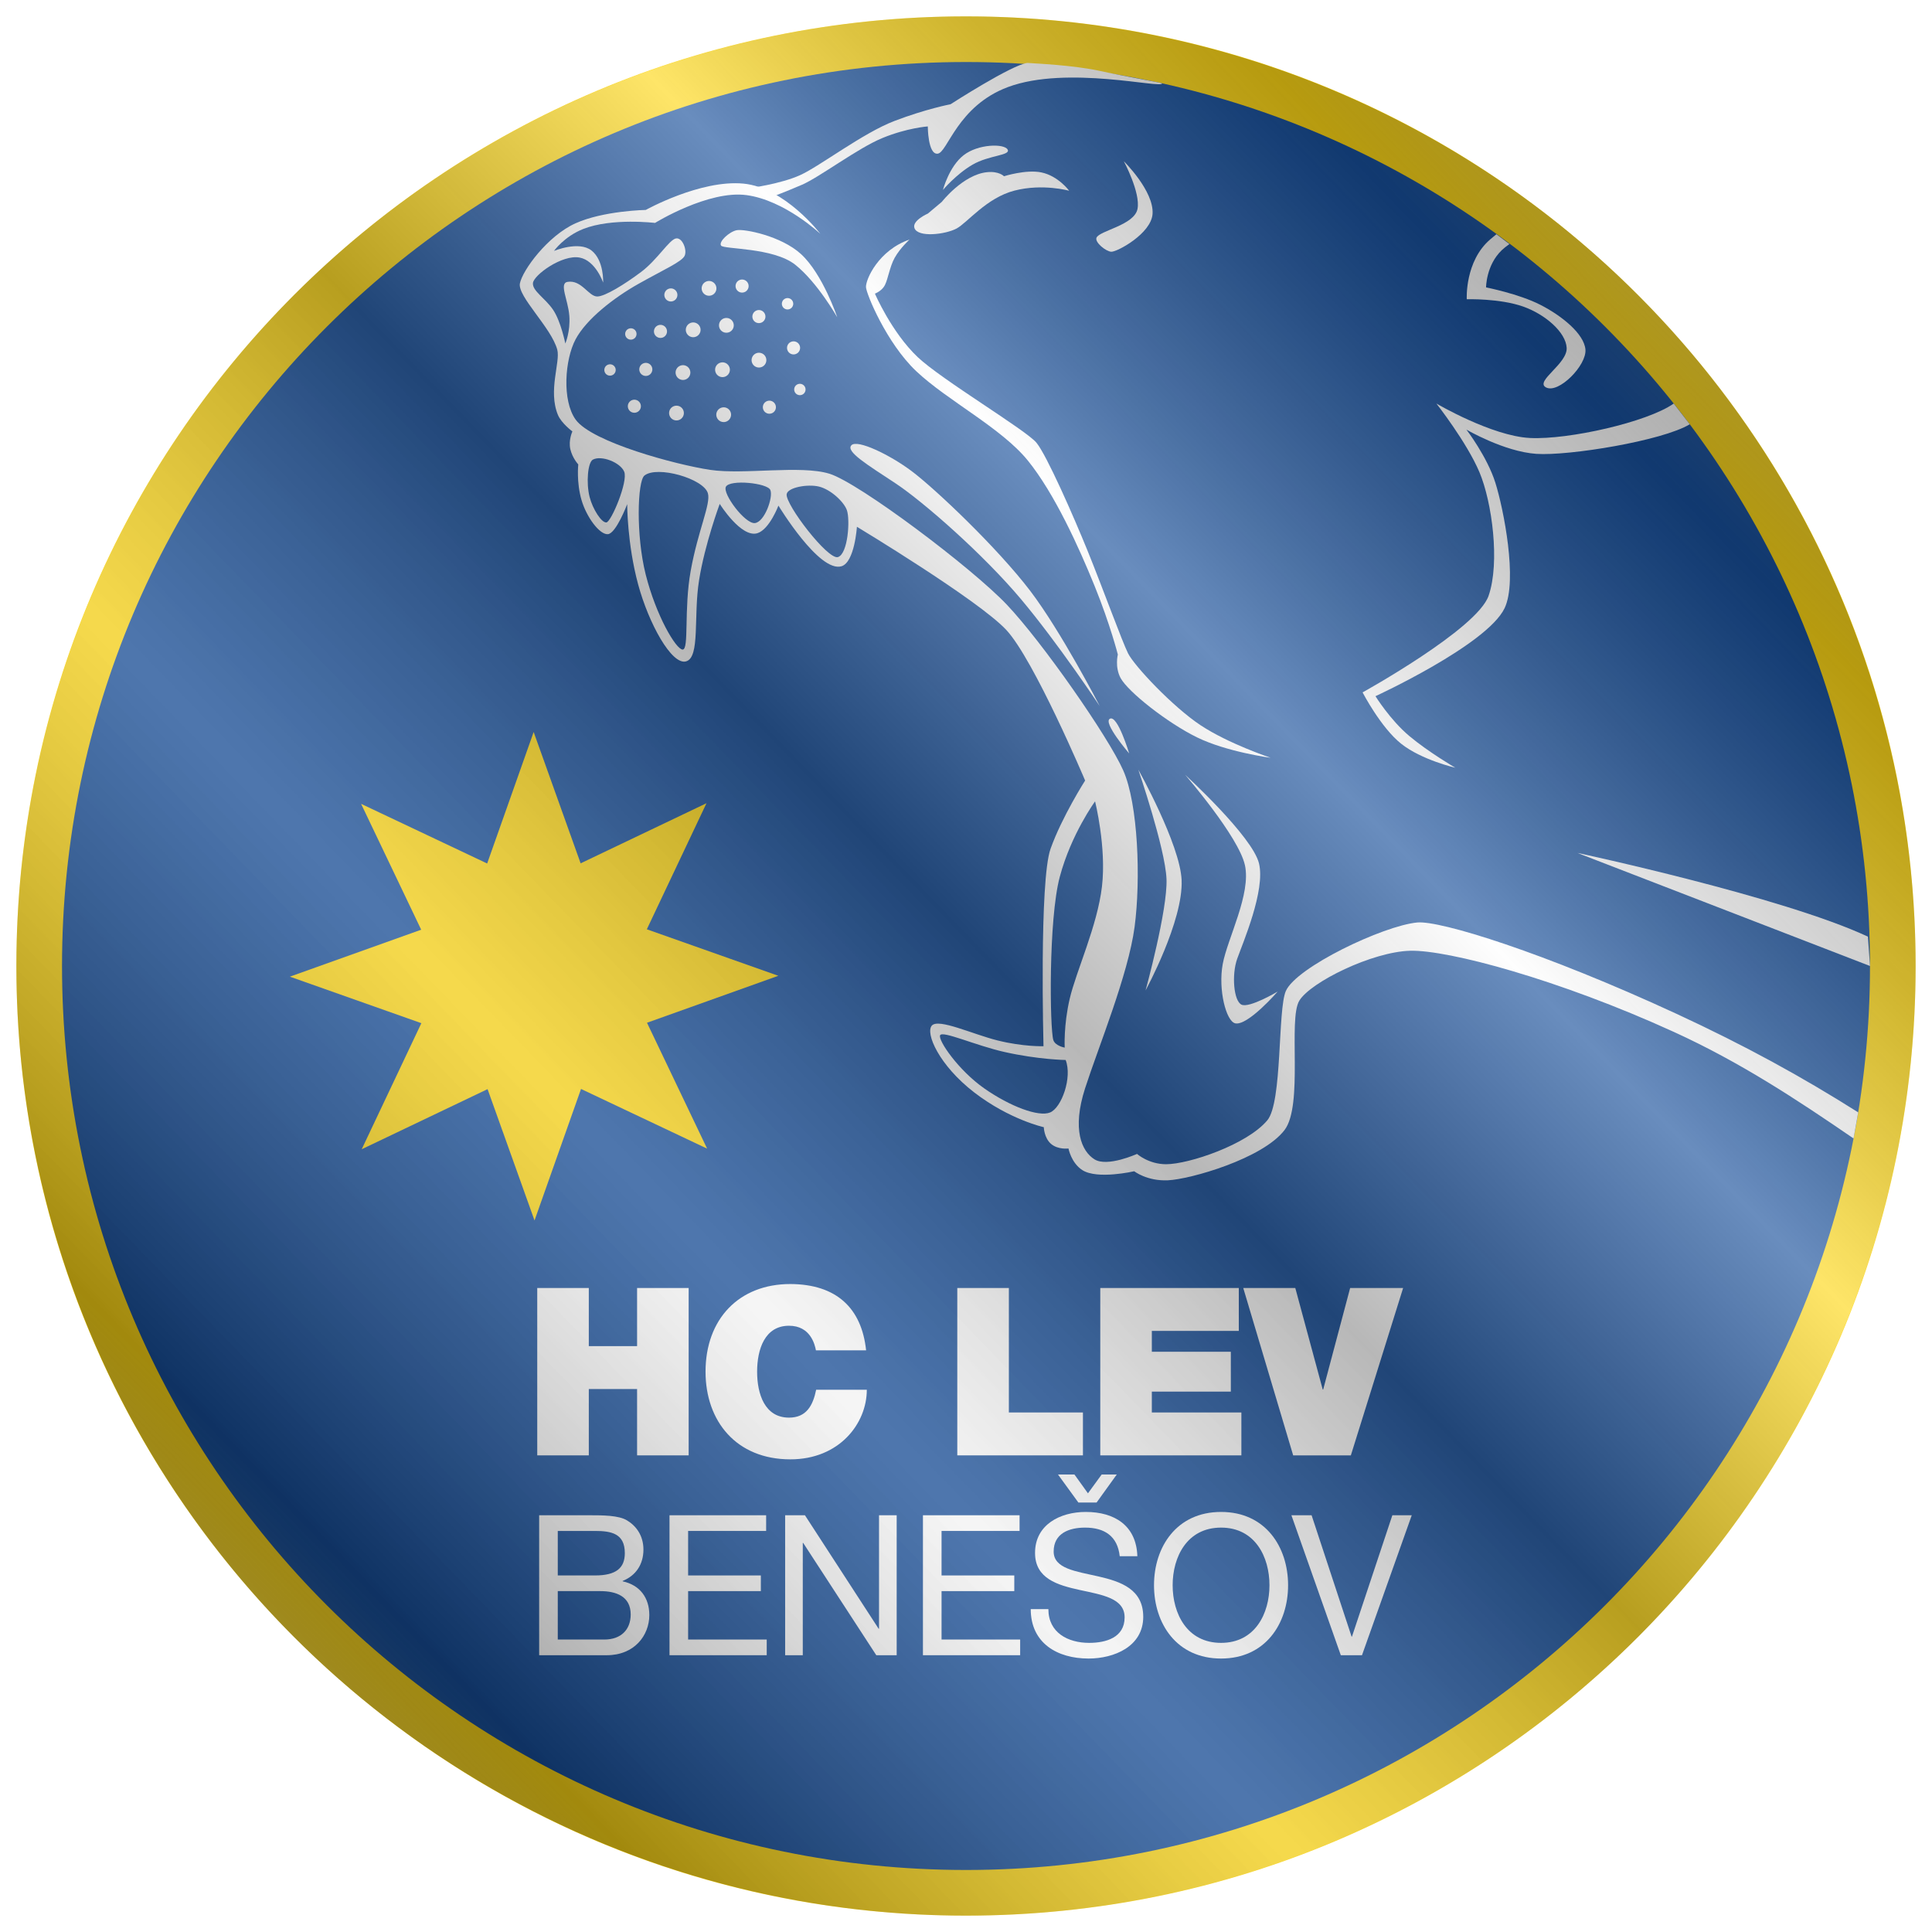 <?xml version="1.0" encoding="UTF-8"?>
<svg width="118px" height="118px" viewBox="0 0 118 118" version="1.1" xmlns="http://www.w3.org/2000/svg" xmlns:xlink="http://www.w3.org/1999/xlink">
    <title>asset / logo</title>
    <defs>
        <filter x="-1.7%" y="-0.9%" width="103.4%" height="103.4%" filterUnits="objectBoundingBox" id="filter-1">
            <feOffset dx="0" dy="1" in="SourceAlpha" result="shadowOffsetOuter1"></feOffset>
            <feGaussianBlur stdDeviation="0.5" in="shadowOffsetOuter1" result="shadowBlurOuter1"></feGaussianBlur>
            <feColorMatrix values="0 0 0 0 0   0 0 0 0 0   0 0 0 0 0  0 0 0 0.3 0" type="matrix" in="shadowBlurOuter1" result="shadowMatrixOuter1"></feColorMatrix>
            <feMerge>
                <feMergeNode in="shadowMatrixOuter1"></feMergeNode>
                <feMergeNode in="SourceGraphic"></feMergeNode>
            </feMerge>
        </filter>
        <linearGradient x1="103.067%" y1="0%" x2="-8.50014503e-15%" y2="100%" id="linearGradient-2">
            <stop stop-color="#EEEEEE" offset="0%"></stop>
            <stop stop-color="#000000" stop-opacity="0.349" offset="19.525%"></stop>
            <stop stop-color="#FFFFFF" stop-opacity="0.441" offset="36.164%"></stop>
            <stop stop-color="#323232" stop-opacity="0.429" offset="49.989%"></stop>
            <stop stop-color="#E1E1E1" stop-opacity="0.341" offset="65.049%"></stop>
            <stop stop-color="#000000" stop-opacity="0.45" offset="82.735%"></stop>
            <stop stop-color="#D8D8D8" offset="100%"></stop>
        </linearGradient>
    </defs>
    <g id="✅-ToCode" stroke="none" stroke-width="1" fill="none" fill-rule="evenodd">
        <g id="Profil" transform="translate(-902, -18)">
            <g id="asset-/-logo" filter="url(#filter-1)" transform="translate(903, 18)">
                <path d="M116,58 C116,90.032 90.032,116 58,116 C25.967,116 0,90.032 0,58 C0,25.967 25.967,0 58,0 C90.033,0 116,25.967 116,58" id="Fill-1" fill="#FDD715"></path>
                <path d="M113.213,58 C113.213,88.492 88.493,113.212 58,113.212 C27.507,113.212 2.788,88.492 2.788,58 C2.788,27.507 27.507,2.788 58,2.788 C88.493,2.788 113.213,27.507 113.213,58" id="Fill-2" fill="#174F9B"></path>
                <path d="M95.343,51.094 C95.343,51.094 107.877,53.771 113.085,56.207 L113.213,58 L95.343,51.094 Z" id="Fill-3" fill="#FEFEFE"></path>
                <path d="M63.134,66.947 C62.429,67.233 60.691,66.577 59.119,65.479 C57.537,64.374 56.277,62.53 56.418,62.231 C56.558,61.93 58.577,62.854 60.365,63.255 C62.43,63.718 64.086,63.741 64.086,63.741 C64.502,64.802 63.838,66.661 63.134,66.947 Z M63.728,52.552 C64.427,49.935 65.883,47.945 65.883,47.945 C65.883,47.945 66.585,50.738 66.305,53.14 C66.026,55.543 64.73,58.314 64.339,59.98 C63.952,61.625 64.029,62.984 64.029,62.984 C64.029,62.984 63.448,62.885 63.333,62.521 C63.121,61.851 63.029,55.168 63.728,52.552 Z M50.179,33.025 C49.565,33.217 46.961,29.808 47.046,29.186 C47.104,28.768 48.335,28.55 49.022,28.719 C49.739,28.894 50.54,29.646 50.723,30.154 C50.933,30.731 50.794,32.833 50.179,33.025 Z M45.104,30.948 C44.504,31.009 43.116,29.15 43.335,28.729 C43.574,28.269 45.863,28.496 46.05,28.925 C46.237,29.355 45.703,30.886 45.104,30.948 Z M41.186,33.862 C40.76,36.217 41.099,38.681 40.692,38.673 C40.285,38.666 39.065,36.589 38.435,34.081 C37.835,31.691 37.929,28.393 38.36,28.045 C39.131,27.423 41.972,28.227 42.236,29.128 C42.426,29.774 41.63,31.399 41.186,33.862 Z M36.041,30.907 C35.746,30.952 35.198,30.09 35.011,29.353 C34.794,28.499 34.897,27.242 35.21,27.073 C35.73,26.791 36.888,27.242 37.124,27.809 C37.373,28.403 36.336,30.862 36.041,30.907 Z M112.492,66.939 C109.036,64.754 105.584,62.859 101.382,60.914 C93.32,57.185 86.952,55.206 85.555,55.343 C83.466,55.546 78.173,58.075 77.535,59.527 C77.03,60.675 77.332,66.309 76.405,67.423 C75.165,68.911 71.611,70.104 70.225,70.107 C69.151,70.108 68.445,69.477 68.445,69.477 C68.445,69.477 66.636,70.3 65.848,69.809 C65.061,69.318 64.464,67.981 65.273,65.47 C66.082,62.96 67.911,58.526 68.297,55.613 C68.682,52.7 68.513,48.104 67.602,46.051 C66.69,43.996 62.647,38.199 60.493,35.931 C58.34,33.661 51.476,28.499 49.664,27.935 C47.91,27.391 44.422,28.007 42.369,27.697 C40.316,27.389 35.161,26.014 34.16,24.63 C33.318,23.467 33.495,20.963 34.155,19.724 C34.815,18.488 36.48,17.19 37.999,16.335 C39.55,15.462 40.644,14.988 40.816,14.62 C40.975,14.279 40.688,13.502 40.293,13.562 C39.881,13.625 39.157,14.862 38.154,15.613 C37.152,16.365 35.95,17.106 35.481,17.109 C34.948,17.114 34.521,16.071 33.659,16.217 C33.136,16.306 33.697,17.314 33.772,18.284 C33.846,19.255 33.527,19.981 33.527,19.981 C33.527,19.981 33.262,18.635 32.781,17.922 C32.3,17.209 31.507,16.768 31.55,16.289 C31.596,15.801 33.327,14.536 34.395,14.73 C35.381,14.91 35.838,16.259 35.838,16.259 C35.838,16.259 35.901,14.906 35.126,14.299 C34.352,13.693 32.835,14.326 32.835,14.326 C32.835,14.326 33.458,13.444 34.622,12.985 C36.369,12.296 39.007,12.615 39.007,12.615 C39.007,12.615 42.269,10.6 44.602,10.918 C46.936,11.236 49.1,13.279 49.1,13.279 C49.1,13.279 46.955,10.458 44.403,10.214 C41.779,9.965 38.442,11.822 38.442,11.822 C38.442,11.822 35.87,11.867 34.154,12.637 C32.438,13.408 30.91,15.514 30.754,16.309 C30.599,17.106 32.677,19.013 33.037,20.361 C33.235,21.103 32.464,22.861 33.075,24.339 C33.287,24.854 33.96,25.35 33.96,25.35 C33.96,25.35 33.71,25.885 33.834,26.432 C33.957,26.978 34.319,27.364 34.319,27.364 C34.32,27.364 34.198,28.445 34.519,29.546 C34.822,30.583 35.619,31.661 36.124,31.626 C36.629,31.591 37.307,29.792 37.307,29.792 C37.307,29.792 37.302,32.2 37.974,34.689 C38.619,37.079 40.027,39.637 40.901,39.395 C41.774,39.151 41.345,36.645 41.695,34.448 C42.048,32.222 42.958,29.776 42.958,29.776 C42.958,29.776 44.277,31.885 45.268,31.563 C45.999,31.326 46.544,29.88 46.544,29.88 C46.544,29.88 49.037,34.004 50.4,33.583 C51.2,33.337 51.337,31.173 51.337,31.173 C51.337,31.173 58.766,35.652 60.462,37.475 C62.159,39.299 65.276,46.672 65.276,46.672 C65.276,46.672 63.861,48.886 63.165,50.839 C62.468,52.791 62.733,62.899 62.733,62.899 C62.733,62.899 61.494,62.94 59.921,62.545 C58.406,62.167 56.329,61.183 55.916,61.637 C55.499,62.097 56.354,64.067 58.507,65.725 C60.662,67.384 62.752,67.845 62.752,67.845 C62.752,67.845 62.769,68.503 63.196,68.867 C63.624,69.23 64.259,69.146 64.259,69.146 C64.259,69.146 64.422,70.024 65.106,70.466 C66.024,71.057 68.275,70.536 68.275,70.536 C68.275,70.536 69.049,71.144 70.324,71.089 C71.712,71.028 76.126,69.76 77.454,68.021 C78.616,66.501 77.662,61.255 78.358,60.117 C79.053,58.976 82.82,57.13 85.127,57.069 C87.434,57.008 94.188,58.81 101.23,62.024 C105.278,63.871 108.718,66.139 112.209,68.533 L112.492,66.939 Z" id="Fill-4" fill="#FEFEFE"></path>
                <path d="M71.387,46.325 C71.387,46.325 74.649,50.087 75.037,51.845 C75.424,53.602 73.966,56.33 73.68,57.881 C73.393,59.434 73.884,61.373 74.442,61.501 C75.205,61.674 77.036,59.561 77.036,59.561 C77.036,59.561 75.311,60.587 74.828,60.361 C74.348,60.135 74.217,58.535 74.563,57.56 C74.908,56.587 76.295,53.386 75.895,51.734 C75.496,50.08 71.387,46.326 71.387,46.325" id="Fill-5" fill="#FEFEFE"></path>
                <path d="M68.527,46.013 C68.527,46.013 70.167,50.813 70.246,52.682 C70.325,54.552 68.968,59.491 68.968,59.491 C68.968,59.491 71.278,55.254 71.169,52.748 C71.073,50.566 68.527,46.013 68.527,46.013" id="Fill-6" fill="#FEFEFE"></path>
                <path d="M66.167,42.124 C66.167,42.124 63.631,38.297 61.347,35.581 C59.062,32.862 55.398,29.646 53.69,28.517 C51.982,27.389 50.639,26.577 51,26.196 C51.362,25.815 53.35,26.78 54.666,27.764 C56.106,28.84 59.914,32.454 61.912,35.075 C63.813,37.567 66.167,42.124 66.167,42.124" id="Fill-7" fill="#FEFEFE"></path>
                <path d="M67.966,45.018 C67.966,45.018 66.327,43.115 66.796,42.894 C67.265,42.674 67.966,45.018 67.966,45.018" id="Fill-8" fill="#FEFEFE"></path>
                <path d="M54.551,13.631 C52.677,14.274 51.877,16.043 51.891,16.532 C51.903,16.935 53.144,19.945 54.947,21.658 C56.853,23.465 60.152,25.125 61.779,27.132 C63.406,29.14 64.904,32.442 65.857,34.794 C66.809,37.145 67.274,38.976 67.274,38.976 C67.274,38.976 67.08,39.743 67.444,40.415 C67.894,41.251 70.302,43.154 72.122,44.041 C73.943,44.93 76.604,45.282 76.604,45.282 C76.604,45.282 74.041,44.428 72.334,43.3 C70.625,42.17 68.271,39.662 67.895,38.9 C67.519,38.137 66.366,34.959 65.43,32.651 C64.562,30.515 62.935,26.813 62.305,26.043 C61.676,25.271 56.513,22.199 55.047,20.809 C53.446,19.289 52.437,16.934 52.437,16.934 C52.437,16.934 52.864,16.776 53.047,16.413 C53.24,16.03 53.341,15.291 53.642,14.749 C53.971,14.156 54.551,13.631 54.551,13.631" id="Fill-9" fill="#FEFEFE"></path>
                <path d="M67.64,8.848 C67.64,8.848 69.48,10.658 69.395,12.056 C69.322,13.268 67.213,14.4 66.872,14.375 C66.531,14.352 65.858,13.797 65.97,13.52 C66.146,13.086 68.281,12.756 68.475,11.761 C68.669,10.767 67.64,8.848 67.64,8.848" id="Fill-10" fill="#FEFEFE"></path>
                <path d="M50.135,18.375 C50.135,18.375 48.914,16.231 47.567,15.166 C46.22,14.103 43.2,14.236 43.039,13.999 C42.879,13.761 43.545,13.15 43.994,13.061 C44.458,12.969 46.709,13.406 47.923,14.519 C49.252,15.738 50.135,18.375 50.135,18.375" id="Fill-11" fill="#FEFEFE"></path>
                <path d="M56.525,11.327 C56.525,11.327 57.812,9.677 59.27,9.518 C60.015,9.436 60.32,9.765 60.32,9.765 C60.32,9.765 61.666,9.337 62.601,9.53 C63.639,9.744 64.301,10.651 64.301,10.651 C64.301,10.651 62.695,10.197 60.97,10.639 C59.245,11.08 58.078,12.614 57.414,12.963 C56.73,13.322 55.065,13.52 54.852,12.932 C54.686,12.474 55.674,12.042 55.674,12.042 L56.525,11.327 Z" id="Fill-12" fill="#FEFEFE"></path>
                <path d="M56.593,10.599 C56.593,10.599 56.963,9.171 57.857,8.478 C58.751,7.783 60.334,7.763 60.541,8.132 C60.749,8.501 59.407,8.47 58.4,9.057 C57.393,9.644 56.593,10.599 56.593,10.599" id="Fill-13" fill="#FEFEFE"></path>
                <path d="M40.35,16.878 C40.425,17.086 40.318,17.315 40.11,17.39 C39.903,17.465 39.674,17.359 39.599,17.15 C39.524,16.943 39.631,16.713 39.838,16.638 C40.045,16.563 40.275,16.67 40.35,16.878" id="Fill-14" fill="#FEFEFE"></path>
                <path d="M37.857,19.279 C37.922,19.46 37.829,19.659 37.648,19.724 C37.468,19.79 37.269,19.696 37.203,19.516 C37.138,19.335 37.231,19.137 37.411,19.071 C37.592,19.006 37.792,19.099 37.857,19.279" id="Fill-15" fill="#FEFEFE"></path>
                <path d="M36.585,21.478 C36.65,21.658 36.557,21.858 36.376,21.923 C36.195,21.989 35.996,21.895 35.931,21.716 C35.865,21.534 35.958,21.336 36.139,21.27 C36.32,21.205 36.519,21.297 36.585,21.478" id="Fill-16" fill="#FEFEFE"></path>
                <path d="M47.428,17.434 C47.493,17.615 47.4,17.815 47.22,17.88 C47.04,17.946 46.84,17.853 46.774,17.672 C46.709,17.491 46.802,17.292 46.982,17.226 C47.163,17.161 47.362,17.254 47.428,17.434" id="Fill-17" fill="#FEFEFE"></path>
                <path d="M48.18,22.67 C48.245,22.85 48.153,23.05 47.972,23.115 C47.792,23.18 47.592,23.087 47.527,22.906 C47.461,22.726 47.555,22.527 47.735,22.462 C47.916,22.397 48.115,22.49 48.18,22.67" id="Fill-18" fill="#FEFEFE"></path>
                <path d="M44.7,16.336 C44.775,16.543 44.668,16.772 44.461,16.847 C44.253,16.923 44.024,16.815 43.949,16.608 C43.874,16.401 43.981,16.171 44.188,16.096 C44.396,16.021 44.625,16.128 44.7,16.336" id="Fill-19" fill="#FEFEFE"></path>
                <path d="M39.715,19.104 C39.791,19.312 39.684,19.54 39.476,19.616 C39.269,19.691 39.04,19.584 38.964,19.377 C38.889,19.169 38.997,18.939 39.203,18.865 C39.411,18.789 39.641,18.897 39.715,19.104" id="Fill-20" fill="#FEFEFE"></path>
                <path d="M38.82,21.425 C38.895,21.633 38.788,21.862 38.581,21.938 C38.373,22.013 38.144,21.905 38.069,21.698 C37.993,21.49 38.101,21.261 38.308,21.186 C38.516,21.111 38.745,21.217 38.82,21.425" id="Fill-21" fill="#FEFEFE"></path>
                <path d="M38.121,23.675 C38.196,23.882 38.088,24.112 37.881,24.187 C37.674,24.262 37.444,24.155 37.369,23.948 C37.293,23.74 37.401,23.511 37.608,23.435 C37.816,23.36 38.045,23.467 38.121,23.675" id="Fill-22" fill="#FEFEFE"></path>
                <path d="M46.367,23.735 C46.442,23.942 46.335,24.172 46.128,24.246 C45.92,24.321 45.691,24.215 45.616,24.007 C45.54,23.799 45.648,23.57 45.855,23.495 C46.062,23.42 46.292,23.527 46.367,23.735" id="Fill-23" fill="#FEFEFE"></path>
                <path d="M47.844,20.111 C47.919,20.32 47.812,20.548 47.605,20.623 C47.397,20.699 47.168,20.592 47.093,20.384 C47.018,20.177 47.124,19.947 47.332,19.872 C47.54,19.797 47.769,19.904 47.844,20.111" id="Fill-24" fill="#FEFEFE"></path>
                <path d="M45.727,18.2 C45.802,18.407 45.695,18.636 45.488,18.711 C45.28,18.786 45.051,18.68 44.976,18.472 C44.901,18.264 45.008,18.035 45.216,17.959 C45.423,17.884 45.652,17.992 45.727,18.2" id="Fill-25" fill="#FEFEFE"></path>
                <path d="M42.73,16.459 C42.815,16.694 42.694,16.952 42.459,17.037 C42.225,17.122 41.965,17.001 41.881,16.766 C41.796,16.532 41.917,16.273 42.151,16.188 C42.386,16.103 42.645,16.224 42.73,16.459" id="Fill-26" fill="#FEFEFE"></path>
                <path d="M41.763,18.991 C41.848,19.225 41.727,19.484 41.492,19.569 C41.258,19.654 40.998,19.533 40.913,19.298 C40.828,19.064 40.95,18.805 41.184,18.72 C41.419,18.635 41.678,18.755 41.763,18.991" id="Fill-27" fill="#FEFEFE"></path>
                <path d="M43.79,18.718 C43.875,18.953 43.754,19.211 43.519,19.296 C43.285,19.381 43.025,19.26 42.94,19.026 C42.855,18.791 42.977,18.531 43.211,18.446 C43.446,18.362 43.705,18.482 43.79,18.718" id="Fill-28" fill="#FEFEFE"></path>
                <path d="M45.78,20.841 C45.865,21.077 45.744,21.336 45.509,21.421 C45.275,21.506 45.016,21.385 44.931,21.15 C44.846,20.916 44.967,20.656 45.201,20.571 C45.436,20.486 45.695,20.608 45.78,20.841" id="Fill-29" fill="#FEFEFE"></path>
                <path d="M43.552,21.428 C43.637,21.662 43.517,21.922 43.282,22.007 C43.048,22.092 42.788,21.971 42.703,21.736 C42.618,21.501 42.74,21.242 42.974,21.158 C43.209,21.072 43.467,21.193 43.552,21.428" id="Fill-30" fill="#FEFEFE"></path>
                <path d="M41.138,21.6 C41.224,21.836 41.103,22.095 40.868,22.18 C40.634,22.265 40.374,22.144 40.289,21.908 C40.204,21.674 40.325,21.415 40.56,21.33 C40.795,21.245 41.054,21.366 41.138,21.6" id="Fill-31" fill="#FEFEFE"></path>
                <path d="M40.742,24.074 C40.827,24.308 40.705,24.568 40.471,24.653 C40.236,24.737 39.978,24.617 39.893,24.382 C39.807,24.148 39.928,23.888 40.163,23.804 C40.397,23.719 40.657,23.839 40.742,24.074" id="Fill-32" fill="#FEFEFE"></path>
                <path d="M43.625,24.174 C43.71,24.408 43.588,24.667 43.354,24.753 C43.119,24.838 42.86,24.716 42.775,24.482 C42.69,24.247 42.811,23.989 43.046,23.904 C43.28,23.818 43.54,23.94 43.625,24.174" id="Fill-33" fill="#FEFEFE"></path>
                <path d="M44.762,10.491 C44.762,10.491 46.668,10.243 47.874,9.695 C49.08,9.147 51.709,7.121 53.625,6.39 C55.541,5.657 57.061,5.365 57.061,5.365 C57.061,5.365 60.801,2.95 61.748,2.844 C62.228,2.879 64.529,2.973 66.195,3.335 C68.027,3.733 69.824,4.024 69.972,4.09 C70.04,4.443 64.177,2.969 60.563,4.317 C57.47,5.471 56.874,8.316 56.271,8.386 C55.669,8.457 55.667,6.721 55.667,6.721 C55.667,6.721 54.405,6.809 52.893,7.431 C51.382,8.053 49.064,9.818 47.978,10.286 C46.89,10.754 46.106,11.039 46.106,11.039 L44.762,10.491 Z" id="Fill-34" fill="#FEFEFE"></path>
                <path d="M91.191,13.907 C91.004,14.037 90.838,14.17 90.716,14.287 C89.76,15.211 89.764,16.554 89.764,16.554 C89.764,16.554 91.753,16.942 93.068,17.611 C94.383,18.28 95.742,19.377 95.833,20.341 C95.924,21.308 94.184,23.076 93.42,22.659 C92.728,22.282 94.746,21.218 94.687,20.241 C94.63,19.288 93.381,18.203 92.037,17.726 C90.595,17.215 88.585,17.277 88.585,17.277 C88.585,17.277 88.454,14.952 90.028,13.612 C90.132,13.524 90.396,13.305 90.396,13.305 L91.191,13.907 Z" id="Fill-35" fill="#FEFEFE"></path>
                <path d="M87.884,45.89 C87.884,45.89 85.827,45.417 84.58,44.426 C83.334,43.437 82.222,41.289 82.222,41.289 C82.222,41.289 89.212,37.424 89.917,35.392 C90.623,33.363 90.13,29.66 89.357,27.834 C88.584,26.006 86.73,23.647 86.73,23.647 C86.73,23.647 90.113,25.636 92.447,25.751 C94.791,25.867 99.606,24.788 101.226,23.647 L102.204,24.913 C100.538,25.925 94.807,26.855 92.835,26.72 C90.864,26.585 88.563,25.238 88.563,25.238 C88.563,25.238 89.827,26.886 90.33,28.479 C90.833,30.07 91.703,34.462 90.894,36.148 C89.82,38.386 83.009,41.521 83.009,41.521 C83.009,41.521 83.905,42.971 85.074,43.952 C86.242,44.933 87.884,45.89 87.884,45.89" id="Fill-36" fill="#FEFEFE"></path>
                <polygon id="Fill-37" fill="#FEFEFE" points="31.813 87.889 34.962 87.889 34.962 83.837 37.911 83.837 37.911 87.889 41.061 87.889 41.061 77.667 37.911 77.667 37.911 81.217 34.962 81.217 34.962 77.667 31.813 77.667"></polygon>
                <path d="M51.899,81.475 C51.627,78.898 50.095,77.438 47.274,77.424 C44.125,77.424 42.092,79.571 42.092,82.778 C42.092,85.798 43.967,88.132 47.274,88.132 C50.267,88.132 51.942,85.942 51.942,83.88 L48.849,83.88 C48.649,84.854 48.248,85.584 47.189,85.584 C45.714,85.584 45.242,84.152 45.242,82.778 C45.242,81.404 45.714,79.972 47.189,79.972 C48.492,79.972 48.763,81.103 48.835,81.475 L51.899,81.475 Z" id="Fill-38" fill="#FEFEFE"></path>
                <polygon id="Fill-39" fill="#FEFEFE" points="57.468 87.889 65.142 87.889 65.142 85.269 60.618 85.269 60.618 77.667 57.468 77.667"></polygon>
                <polygon id="Fill-40" fill="#FEFEFE" points="66.201 87.889 74.819 87.889 74.819 85.269 69.35 85.269 69.35 83.995 74.175 83.995 74.175 81.561 69.35 81.561 69.35 80.287 74.662 80.287 74.662 77.667 66.201 77.667"></polygon>
                <polygon id="Fill-41" fill="#FEFEFE" points="84.698 77.667 81.462 77.667 79.816 83.866 79.787 83.866 78.112 77.667 74.934 77.667 77.983 87.889 81.505 87.889"></polygon>
                <path d="M33.067,92.505 L35.342,92.505 C36.336,92.505 37.162,92.661 37.162,93.858 C37.162,94.767 36.635,95.223 35.342,95.223 L33.067,95.223 L33.067,92.505 Z M31.93,100.095 L36.06,100.095 C37.748,100.095 38.658,98.886 38.658,97.641 C38.658,96.587 38.084,95.809 37.03,95.582 L37.03,95.558 C37.832,95.235 38.299,94.552 38.299,93.642 C38.299,92.792 37.856,92.194 37.293,91.859 C36.791,91.547 35.773,91.547 35.031,91.547 L31.93,91.547 L31.93,100.095 Z M33.067,96.18 L35.665,96.18 C36.623,96.18 37.521,96.492 37.521,97.605 C37.521,98.55 36.911,99.137 35.917,99.137 L33.067,99.137 L33.067,96.18 Z" id="Fill-42" fill="#FEFEFE"></path>
                <polygon id="Fill-43" fill="#FEFEFE" points="39.891 100.095 45.829 100.095 45.829 99.137 41.028 99.137 41.028 96.18 45.47 96.18 45.47 95.223 41.028 95.223 41.028 92.505 45.793 92.505 45.793 91.547 39.891 91.547"></polygon>
                <polygon id="Fill-44" fill="#FEFEFE" points="46.954 100.095 48.031 100.095 48.031 93.235 48.055 93.235 52.521 100.095 53.766 100.095 53.766 91.547 52.688 91.547 52.688 98.479 52.664 98.479 48.163 91.547 46.954 91.547"></polygon>
                <polygon id="Fill-45" fill="#FEFEFE" points="55.37 100.095 61.308 100.095 61.308 99.137 56.507 99.137 56.507 96.18 60.949 96.18 60.949 95.223 56.507 95.223 56.507 92.505 61.272 92.505 61.272 91.547 55.37 91.547"></polygon>
                <path d="M68.466,94.049 C68.406,92.17 67.065,91.344 65.317,91.344 C63.749,91.344 62.217,92.122 62.217,93.846 C62.217,96.983 67.688,95.438 67.688,97.784 C67.688,99.017 66.55,99.341 65.521,99.341 C64.228,99.341 63.031,98.718 63.031,97.281 L61.954,97.281 C61.954,99.353 63.57,100.298 65.485,100.298 C67.041,100.298 68.825,99.568 68.825,97.749 C68.825,94.384 63.354,95.869 63.354,93.762 C63.354,92.649 64.3,92.301 65.27,92.301 C66.455,92.301 67.257,92.816 67.389,94.049 L68.466,94.049 Z M67.209,89.057 L66.287,89.057 L65.449,90.207 L64.623,89.057 L63.618,89.057 L64.863,90.769 L65.976,90.769 L67.209,89.057 Z" id="Fill-46" fill="#FEFEFE"></path>
                <path d="M70.621,95.821 C70.621,94.097 71.495,92.301 73.578,92.301 C75.661,92.301 76.535,94.097 76.535,95.821 C76.535,97.545 75.661,99.341 73.578,99.341 C71.495,99.341 70.621,97.545 70.621,95.821 Z M69.483,95.821 C69.483,98.155 70.86,100.298 73.578,100.298 C76.295,100.298 77.672,98.155 77.672,95.821 C77.672,93.486 76.295,91.344 73.578,91.344 C70.86,91.344 69.483,93.486 69.483,95.821 L69.483,95.821 Z" id="Fill-47" fill="#FEFEFE"></path>
                <polygon id="Fill-48" fill="#FEFEFE" points="85.225 91.547 84.04 91.547 81.574 98.958 81.55 98.958 79.108 91.547 77.875 91.547 80.892 100.095 82.185 100.095"></polygon>
                <polygon id="Fill-49" fill="#FDD715" points="28.779 65.521 21.092 69.192 24.735 61.492 16.704 58.651 24.725 55.783 21.054 48.096 28.754 51.739 31.594 43.708 34.463 51.729 42.15 48.058 38.506 55.758 46.538 58.598 38.517 61.466 42.188 69.154 34.487 65.51 31.647 73.541"></polygon>
                <circle id="Oval" fill="url(#linearGradient-2)" opacity="0.8" style="mix-blend-mode: overlay;" cx="58" cy="58" r="58"></circle>
            </g>
        </g>
    </g>
</svg>